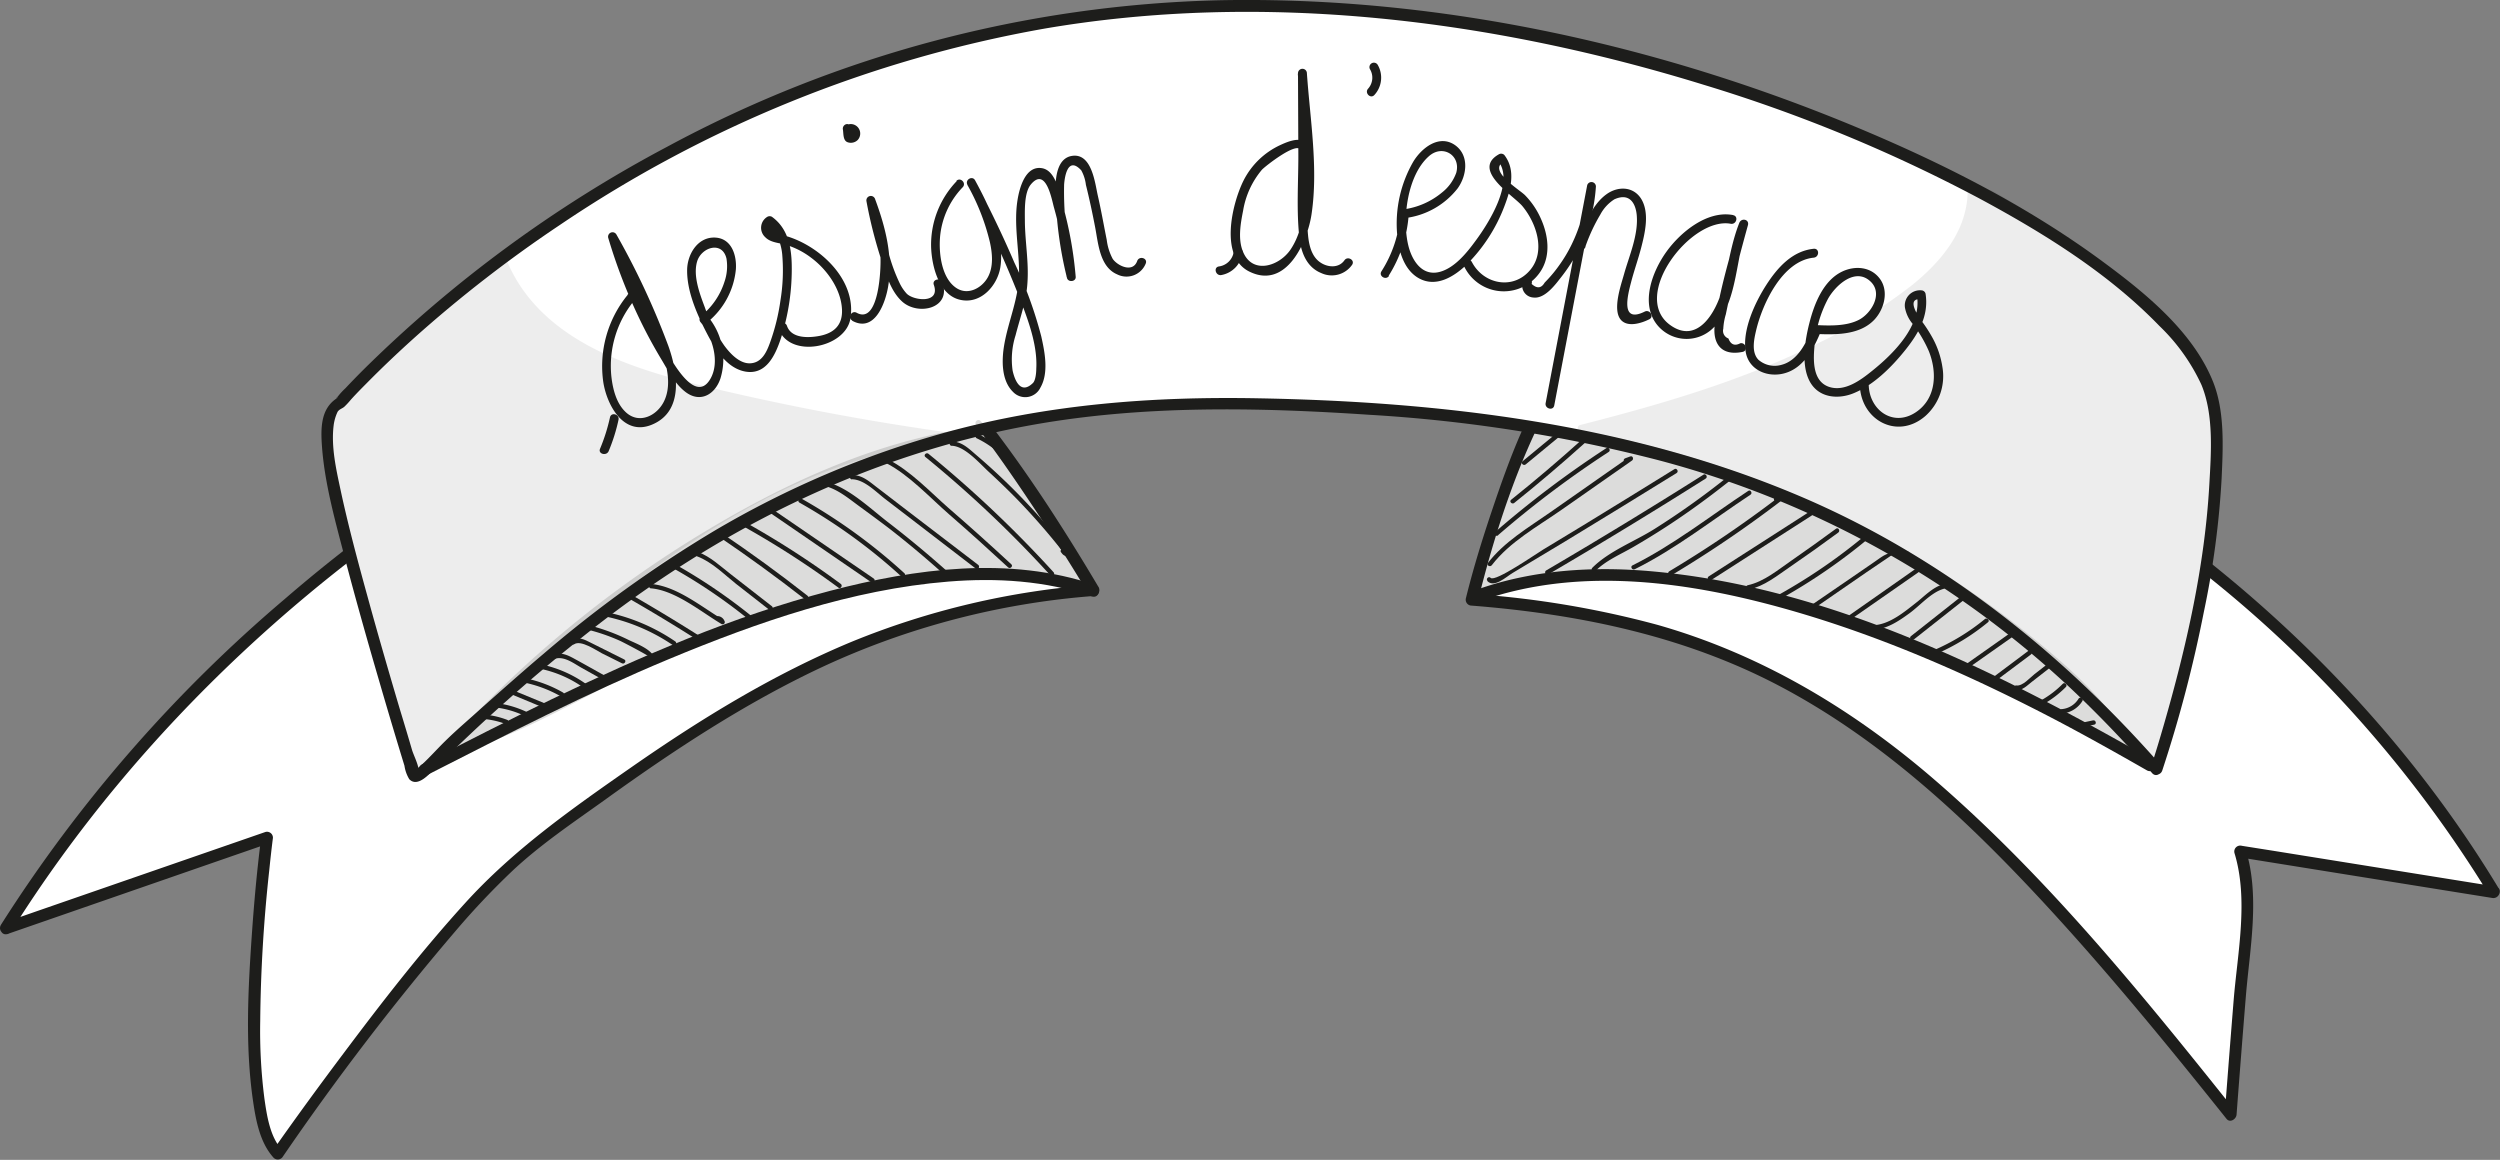 <svg id="Calque_1" data-name="Calque 1" xmlns="http://www.w3.org/2000/svg" viewBox="0 0 421.17 195.4"><rect x="0" y="0" width="421.17" height="195.4" fill="#808080" stroke="none"/><defs><style>.cls-1{fill:#fff;}.cls-2{fill:#1d1d1b;}.cls-3{opacity:0.08;}.cls-4{opacity:0.16;}</style></defs><title>bandeauespaces</title><path class="cls-1" d="M211.38,390c45.74-73.3,135.05-113.68,151.79-99.11,13.23,11.53,31.39,42.22,31.39,42.22C358,336,333.42,351,299.81,376.43,285.4,387.31,257.15,428,257.15,428c-7.65-8.09-1.79-53.25-1.79-53.25Z" transform="translate(-210.36 -233.59)"/><path class="cls-2" d="M212.24,390.51c21.48-34.29,52.63-62.9,87.72-82.9,12.7-7.24,26.29-13.74,40.6-17.08a46.73,46.73,0,0,1,14.65-1.48c4.48.41,7.17,2.26,10.29,5.44,7.25,7.38,13.26,16,19,24.6,3.18,4.77,6.29,9.59,9.21,14.52l.86-1.5a133.87,133.87,0,0,0-40.69,9.58c-13.25,5.5-25.52,13.05-37.26,21.23-9.94,6.93-19.75,13.82-27.92,22.83-7.27,8-13.94,16.59-20.43,25.25-4.08,5.43-8.09,10.91-12,16.49l1.57-.2c-2-2.21-2.52-5.75-2.93-8.59a89.59,89.59,0,0,1-.71-13.1,251.61,251.61,0,0,1,1.51-25.29c.19-1.85.39-3.71.63-5.56a1,1,0,0,0-1.26-1l-38.47,13.33L211.11,389c-1.21.42-.69,2.35.54,1.93l38.46-13.34,5.52-1.91-1.27-1c-.7,5.42-1.19,10.87-1.57,16.32-.64,9.24-1.14,18.74.18,27.95.48,3.31,1.15,7.11,3.48,9.68a1,1,0,0,0,1.57-.2,447.7,447.7,0,0,1,29.09-38,130,130,0,0,1,9.68-10.23c4.66-4.34,10-7.95,15.21-11.67,11.7-8.44,23.82-16.46,36.92-22.59a132.05,132.05,0,0,1,45.64-11.94,1,1,0,0,0,.87-1.51c-7.32-12.34-15.38-24.58-24.77-35.44-3.36-3.88-6.86-8.27-12.05-9.56-4.3-1.07-8.88-.71-13.21-.05-13.94,2.14-27.39,8.16-39.77,14.67a256.77,256.77,0,0,0-47.34,32.43,242.2,242.2,0,0,0-47.77,54.85C209.83,390.59,211.56,391.59,212.24,390.51Z" transform="translate(-210.36 -233.59)"/><path class="cls-1" d="M630.51,383.85c-43.4-72.13-129.25-103.5-149.83-94.78-12.44,5.28-22.39,45.56-22.39,45.56,52.42,4.07,77.57,23.65,127.86,86.74,0,0,1.82-24,2.57-31.42a35.55,35.55,0,0,0-1-12.92Z" transform="translate(-210.36 -233.59)"/><path class="cls-2" d="M631.37,383.35C610,347.92,577.14,319.47,540,301.43c-13-6.33-27-11.81-41.38-14A46.53,46.53,0,0,0,484.5,287c-5.06.79-8.48,3.66-11.42,7.79-5.19,7.28-8.42,16.06-11.26,24.47-1.69,5-3.24,10-4.5,15.1a1,1,0,0,0,1,1.26c18,1.42,35.75,5.08,51.81,13.53,17.52,9.22,32.11,23,45.42,37.48C566,398,575.81,410,585.45,422.07c.59.75,1.64.07,1.7-.7q.75-9.94,1.56-19.87c.66-8.06,2.42-16.83,0-24.73L587.5,378,624.81,384l5.43.87c1.26.2,1.81-1.73.54-1.93l-37.32-6-5.43-.86a1,1,0,0,0-1.23,1.23c2.39,7.85.52,16.75-.14,24.77q-.78,9.65-1.51,19.3l1.71-.71c-15.77-19.77-32-39.81-51.26-56.29-13.54-11.56-28.83-20.64-46-25.52a160.83,160.83,0,0,0-31.28-5.22l1,1.27c2.85-11.49,6.63-23.22,12.24-33.66,2.57-4.78,5.86-10.41,11.46-11.88,4.16-1.09,8.68-.81,12.91-.31,13.61,1.6,26.94,6.59,39.31,12.3a225,225,0,0,1,47.07,29.32,207.13,207.13,0,0,1,47.41,53.69A1,1,0,0,0,631.37,383.35Z" transform="translate(-210.36 -233.59)"/><path class="cls-1" d="M573.61,363.13c-35.85-40.95-79-61.52-159.69-61.52-67.45,0-105.25,37.48-125.14,55-5.22,4.6-7.93,8.62-8.78,7.56,0,0-10.66-34.49-13.65-49.66-2.49-12.66,1.09-12.88,1.09-12.88,11.73-13,67-67,152.12-67,80.68,0,160.26,43.47,163.55,67S573.61,363.13,573.61,363.13Z" transform="translate(-210.36 -233.59)"/><path class="cls-2" d="M574.32,362.42c-17-19.33-37.23-35.3-61-45.35-28.66-12.12-60.18-15.82-91.06-16.38-17.73-.33-35.25,1-52.41,5.7a161.2,161.2,0,0,0-39.42,16.79,209,209,0,0,0-28.48,20.54c-3.55,3-7,6.08-10.49,9.17-2,1.82-4.13,3.61-6.08,5.53-1.32,1.29-2.55,2.68-3.9,3.94a4.63,4.63,0,0,0-.67.61c-.34.74-.21.11.17.9a.75.75,0,0,1-.09-.29c.07-1-.82-2.67-1.11-3.63q-1-3.42-2.05-6.85c-1.86-6.27-3.68-12.55-5.41-18.85-1.67-6.06-3.31-12.14-4.62-18.28-.74-3.45-1.57-7.18-1.13-10.72a7.56,7.56,0,0,1,.65-2.25c.1-.22.52-.52.38-.4.22-.19-.32.21,0,0s.51-.27.75-.47a13.16,13.16,0,0,0,1.13-1.22c.9-1,1.83-1.93,2.76-2.87,2.56-2.59,5.21-5.1,7.91-7.53a220.62,220.62,0,0,1,24.5-19,211.6,211.6,0,0,1,81.56-33.08c37.05-6.36,75.59-1.55,111.29,9.48A259,259,0,0,1,544,267.12c10.78,5.82,21.59,12.53,30.16,21.39a32.8,32.8,0,0,1,7.07,9.9c2.11,5.1,1.63,11.45,1.33,16.82-.77,13.69-3.86,27.29-7.65,40.43-.7,2.41-1.41,4.82-2.21,7.2-.41,1.23,1.52,1.75,1.93.54a221.72,221.72,0,0,0,7-26.68,148.16,148.16,0,0,0,3-22.49c.24-5.28.56-11.34-1.45-16.35-3.47-8.62-11.74-15.2-19-20.53-12-8.79-25.37-15.66-39-21.46-34.25-14.58-72-23-109.33-22.26a206.17,206.17,0,0,0-93.18,24.73,217.84,217.84,0,0,0-51.13,37.56q-1.53,1.53-3,3.09a11.93,11.93,0,0,0-1.14,1.22c-.13.2-.34.35-.49.54.09-.11.74-.44.22-.1-2.79,1.79-2.75,5.13-2.52,8.25.49,6.5,2.39,13,4,19.26,1.78,6.77,3.69,13.5,5.65,20.21q2.07,7.13,4.24,14.21a6,6,0,0,0,.81,2.26c1.43,1.49,3.48-1,4.38-1.87a294.08,294.08,0,0,1,24.08-21.51c22.39-18.12,48.25-31.28,76.76-36.35,18.57-3.29,37.62-2.92,56.38-1.67a254,254,0,0,1,48.66,7.61,162,162,0,0,1,69.93,38.76c4.7,4.45,9.16,9.14,13.42,14C573.76,364.81,575.17,363.39,574.32,362.42Z" transform="translate(-210.36 -233.59)"/><path class="cls-2" d="M282.51,364.06c13.36-6.81,26.71-13.67,40.56-19.44,15-6.24,30.79-11.73,47.05-13.05,8.15-.66,16.4-.16,24.18,2.5,1.22.42,1.74-1.51.53-1.93-14.39-4.92-30.28-2.78-44.67,1-16.25,4.25-31.8,11-46.9,18.27-7.31,3.53-14.53,7.25-21.76,10.93-1.15.59-.14,2.31,1,1.73Z" transform="translate(-210.36 -233.59)"/><path class="cls-2" d="M460.32,334.64c16.61-5.67,34.92-3,51.42,1.69,15.81,4.5,30.94,11.19,45.46,18.82,5,2.64,9.95,5.42,14.88,8.24a1,1,0,0,0,1-1.73C547,346.77,518.55,332.39,488.2,329.8c-9.55-.81-19.3-.2-28.41,2.91-1.21.41-.69,2.34.53,1.93Z" transform="translate(-210.36 -233.59)"/><path class="cls-2" d="M291,354.67a13.89,13.89,0,0,1,4.6.91c.46.17.65-.55.2-.72a14.32,14.32,0,0,0-4.8-.94.38.38,0,0,0,0,.75Z" transform="translate(-210.36 -233.59)"/><path class="cls-2" d="M293.8,352.77a15.76,15.76,0,0,1,4.89,1.4c.43.2.81-.44.38-.65a16.75,16.75,0,0,0-5.27-1.5c-.48-.06-.47.69,0,.75Z" transform="translate(-210.36 -233.59)"/><path class="cls-2" d="M295.89,350.3l5.95,2.47c.45.18.64-.54.2-.73l-6-2.47c-.45-.18-.64.54-.2.73Z" transform="translate(-210.36 -233.59)"/><path class="cls-2" d="M299,348.65a21.1,21.1,0,0,1,5.83,2.25.37.37,0,0,0,.37-.65,21.47,21.47,0,0,0-6-2.32c-.47-.11-.67.62-.2.72Z" transform="translate(-210.36 -233.59)"/><path class="cls-2" d="M301.57,346.3a19.47,19.47,0,0,1,7,3.07c.4.28.78-.37.38-.65a20.22,20.22,0,0,0-7.19-3.15c-.47-.1-.68.62-.2.73Z" transform="translate(-210.36 -233.59)"/><path class="cls-2" d="M303.85,344.57c1.58-.49,3.25.84,4.55,1.56l3.37,1.88c.43.23.81-.41.38-.65-1.64-.91-3.28-1.84-4.93-2.74-1.16-.64-2.24-1.18-3.57-.77a.37.37,0,0,0,.2.72Z" transform="translate(-210.36 -233.59)"/><path class="cls-2" d="M307.12,342.11c1.12-.72,3.62,1,4.62,1.53l3.41,1.7c.43.21.81-.44.38-.65l-5.68-2.84c-1-.5-2-1.07-3.11-.38-.41.26,0,.91.38.64Z" transform="translate(-210.36 -233.59)"/><path class="cls-2" d="M308.75,339.52a32.35,32.35,0,0,1,6,2c.51.22,5.62,2.88,5.5,3.1.23-.42-.42-.8-.65-.38l-.06.13a.39.39,0,0,0,.13.51.52.52,0,0,0,.65.1.39.39,0,0,0,.26-.46c-.23-1.52-3.22-2.57-4.42-3.17a33.86,33.86,0,0,0-7.19-2.57.38.38,0,0,0-.2.73Z" transform="translate(-210.36 -233.59)"/><path class="cls-2" d="M311.55,337.29a31.82,31.82,0,0,1,12.19,5c.4.27.77-.38.37-.65a32.16,32.16,0,0,0-12.36-5.07c-.47-.09-.67.63-.2.72Z" transform="translate(-210.36 -233.59)"/><path class="cls-2" d="M316,334.24q6.3,3.61,12.42,7.52l.19-.7-.76.06c-.48,0-.48.78,0,.75l.76-.06a.38.38,0,0,0,.19-.7q-6.13-3.9-12.43-7.52a.37.37,0,0,0-.37.65Z" transform="translate(-210.36 -233.59)"/><path class="cls-2" d="M320.06,332.71c4.11.37,8.37,3.93,11.84,6a.37.37,0,0,0,.51-.51,1.31,1.31,0,0,0-1.38-.81.38.38,0,0,0,0,.75l.74.43.51-.51c-3.69-2.19-7.83-5.69-12.22-6.09-.49,0-.48.71,0,.75Z" transform="translate(-210.36 -233.59)"/><path class="cls-2" d="M323.05,328.92a91.41,91.41,0,0,1,13.4,9c.38.3.91-.23.53-.53a93.14,93.14,0,0,0-13.56-9.11.37.37,0,0,0-.37.65Z" transform="translate(-210.36 -233.59)"/><path class="cls-2" d="M327.81,327.32c2.45.92,4.51,3,6.56,4.64l5.51,4.3c.37.29.91-.23.53-.53l-7-5.45c-1.71-1.33-3.37-2.91-5.42-3.68-.46-.17-.65.55-.2.72Z" transform="translate(-210.36 -233.59)"/><path class="cls-2" d="M331.47,324q7.38,5,14.39,10.47c.38.29.91-.23.53-.53q-7.08-5.56-14.54-10.59c-.41-.27-.78.38-.38.65Z" transform="translate(-210.36 -233.59)"/><path class="cls-2" d="M336,322.49a152.34,152.34,0,0,1,15.61,10.1c.39.29.77-.36.38-.64a150.76,150.76,0,0,0-15.61-10.11c-.42-.23-.8.41-.38.65Z" transform="translate(-210.36 -233.59)"/><path class="cls-2" d="M339.57,319.63l17.6,12.07c.4.27.77-.38.38-.65L339.94,319c-.39-.27-.77.38-.37.65Z" transform="translate(-210.36 -233.59)"/><path class="cls-2" d="M345,318.24a93.78,93.78,0,0,1,17.18,12.44c.36.32.89-.21.53-.53a94.32,94.32,0,0,0-17.33-12.56.38.38,0,0,0-.38.65Z" transform="translate(-210.36 -233.59)"/><path class="cls-2" d="M349.37,315.48c2.1.54,3.85,2,5.58,3.27s3.61,2.64,5.38,4q4.65,3.63,9,7.55c.36.32.9-.21.53-.53-3.18-2.83-6.46-5.56-9.84-8.16-3.08-2.37-6.68-5.89-10.49-6.86a.37.37,0,0,0-.2.72Z" transform="translate(-210.36 -233.59)"/><path class="cls-2" d="M353.83,314.33c2.09,0,4.09,2.12,5.62,3.3l5.11,3.92,10.2,7.84c.39.29.76-.36.38-.65l-11.77-9c-1.84-1.41-3.66-2.82-5.5-4.22-1.28-1-2.38-1.92-4-1.9a.38.38,0,0,0,0,.75Z" transform="translate(-210.36 -233.59)"/><path class="cls-2" d="M359.64,311.6c3.89,2,7.37,5.82,10.67,8.69s6.64,5.88,9.89,8.89c.36.32.89-.21.53-.53q-5.22-4.84-10.61-9.51C367,316.4,363.73,312.9,360,311c-.42-.22-.8.42-.38.65Z" transform="translate(-210.36 -233.59)"/><path class="cls-2" d="M366.26,310.58a195.54,195.54,0,0,1,21.06,19.94c.33.36.86-.17.53-.53a195.54,195.54,0,0,0-21.06-19.94c-.37-.31-.9.22-.53.53Z" transform="translate(-210.36 -233.59)"/><path class="cls-2" d="M370.71,308.69c2.21.07,4.71,3,6.27,4.43s3.18,3,4.7,4.55a114.13,114.13,0,0,1,8.28,9.56l.36-.63-.57-.36c-.28-.39-.93,0-.64.38s.37.54,1,.7a.38.38,0,0,0,.37-.62,112,112,0,0,0-10.13-11.41q-2.66-2.6-5.47-5c-1.29-1.1-2.42-2.28-4.18-2.34-.48,0-.48.73,0,.75Z" transform="translate(-210.36 -233.59)"/><path class="cls-2" d="M374.91,307.43a16.18,16.18,0,0,1,4.17,2.88c.35.33.88-.2.53-.53a16.56,16.56,0,0,0-4.32-3c-.43-.21-.82.44-.38.65Z" transform="translate(-210.36 -233.59)"/><path class="cls-2" d="M467.39,311.83l5.5-4.54c.37-.31-.16-.84-.53-.53l-5.5,4.54c-.37.31.16.83.53.53Z" transform="translate(-210.36 -233.59)"/><path class="cls-2" d="M465.46,318.32q6.14-4.92,12-10.2c.36-.32-.18-.85-.53-.53q-5.85,5.28-12,10.2c-.37.3.16.83.54.53Z" transform="translate(-210.36 -233.59)"/><path class="cls-2" d="M462.76,323.73a170.37,170.37,0,0,1,18.61-14c.41-.26,0-.91-.38-.65a170.63,170.63,0,0,0-18.76,14.15c-.36.32.17.85.53.53Z" transform="translate(-210.36 -233.59)"/><path class="cls-2" d="M461.68,328.81c3-3.93,7.74-6.53,11.76-9.34l11.87-8.3c.32-.23.14-.84-.29-.69l-.87.32c-.45.16-.25.89.2.72l.87-.32-.29-.68-13.45,9.41c-3.66,2.56-7.69,4.92-10.45,8.5-.3.39.36.76.65.38Z" transform="translate(-210.36 -233.59)"/><path class="cls-2" d="M460.92,331.47c1.16,1.24,3.23-.74,4.26-1.35l9.25-5.56q9.22-5.6,18.39-11.28c.41-.26,0-.91-.38-.65q-7.5,4.65-15,9.24-3.56,2.17-7.13,4.32c-1,.59-8.09,5.53-8.82,4.75-.34-.35-.87.18-.53.53Z" transform="translate(-210.36 -233.59)"/><path class="cls-2" d="M471.19,330.36q13.4-7.85,26.53-16.15c.4-.26,0-.91-.38-.65q-13.12,8.29-26.53,16.15a.38.38,0,0,0,.38.65Z" transform="translate(-210.36 -233.59)"/><path class="cls-2" d="M479.11,329.81c1.77-1.8,4.27-2.82,6.43-4.08q2.79-1.62,5.5-3.38c3.64-2.36,7.14-4.92,10.54-7.61.38-.3-.15-.83-.53-.53a134.37,134.37,0,0,1-11.94,8.48c-3.39,2.14-7.71,3.74-10.53,6.59a.38.38,0,0,0,.53.53Z" transform="translate(-210.36 -233.59)"/><path class="cls-2" d="M485.76,329.49c6.85-3.4,13.13-8.35,19.5-12.56.4-.26,0-.91-.38-.64-6.36,4.2-12.65,9.15-19.5,12.55-.43.21-.05.86.38.65Z" transform="translate(-210.36 -233.59)"/><path class="cls-2" d="M491.92,330.52A196.75,196.75,0,0,0,510.38,318c.26-.2.22-.73-.19-.7l-.62,0c-.47,0-.48.79,0,.75l.62,0-.19-.7a196.75,196.75,0,0,1-18.46,12.51.38.38,0,0,0,.38.65Z" transform="translate(-210.36 -233.59)"/><path class="cls-2" d="M498.61,331.33l17-10.91c.41-.26,0-.91-.38-.64l-17,10.91c-.41.25,0,.9.38.64Z" transform="translate(-210.36 -233.59)"/><path class="cls-2" d="M505,332.9c2.58-.55,4.71-2.3,6.85-3.76q4.16-2.85,8.2-5.83c.39-.29,0-.94-.38-.65q-3.66,2.7-7.4,5.29c-2.29,1.57-4.7,3.64-7.47,4.23-.47.1-.27.83.2.72Z" transform="translate(-210.36 -233.59)"/><path class="cls-2" d="M510.45,334.41a97,97,0,0,0,14.89-10.27c.37-.32-.16-.84-.53-.54a94.84,94.84,0,0,1-14.74,10.16.38.38,0,0,0,.38.65Z" transform="translate(-210.36 -233.59)"/><path class="cls-2" d="M516.1,336l8.7-6,4-2.71c.51-.36,1.1-.58,1.22-1.22a.37.37,0,0,0-.26-.46l-.2,0c-.19,0-.43,0-.46.26l0,.15c-.08.47.65.67.72.2,0,0-1.92.84-2.16,1-.55.33-1.06.72-1.59,1.08l-3.55,2.44-6.73,4.61c-.39.27,0,.92.38.65Z" transform="translate(-210.36 -233.59)"/><path class="cls-2" d="M522.33,337.82,533.56,330c.39-.28,0-.93-.38-.65L522,337.18c-.39.27,0,.92.38.64Z" transform="translate(-210.36 -233.59)"/><path class="cls-2" d="M525.84,339.68c2.33-.05,4.4-1.46,6.21-2.78s3.65-3.52,5.78-4.12a.37.37,0,0,0-.2-.72c-1.57.44-3,1.88-4.2,2.86-2.13,1.66-4.74,3.95-7.59,4a.38.38,0,0,0,0,.75Z" transform="translate(-210.36 -233.59)"/><path class="cls-2" d="M532.81,341.3l8.59-6.78c.38-.3-.16-.82-.53-.53l-8.59,6.78c-.38.3.16.83.53.53Z" transform="translate(-210.36 -233.59)"/><path class="cls-2" d="M536.41,343.83a36.74,36.74,0,0,0,8.86-5.41c.38-.3-.16-.83-.53-.53a35.91,35.91,0,0,1-8.71,5.29c-.44.19-.06.84.38.65Z" transform="translate(-210.36 -233.59)"/><path class="cls-2" d="M541.94,346.14l7.31-5.15c.39-.28,0-.93-.38-.65l-7.3,5.15c-.4.28,0,.93.37.65Z" transform="translate(-210.36 -233.59)"/><path class="cls-2" d="M545.84,348.84l6.68-5c.39-.28,0-.93-.38-.65l-6.68,5c-.38.29,0,.94.38.65Z" transform="translate(-210.36 -233.59)"/><path class="cls-2" d="M550.05,349.82c1,.14,1.82-.75,2.57-1.33l3.45-2.69c.38-.29-.16-.82-.53-.53l-2.42,1.88c-.77.6-2,2.06-3.07,1.92-.47-.06-.47.69,0,.75Z" transform="translate(-210.36 -233.59)"/><path class="cls-2" d="M554.55,352.25a17.1,17.1,0,0,0,3.84-2.92c.34-.35-.19-.88-.53-.53a16.26,16.26,0,0,1-3.69,2.8c-.42.23,0,.88.38.65Z" transform="translate(-210.36 -233.59)"/><path class="cls-2" d="M557.74,353.8a4.48,4.48,0,0,0,3.44-2.12c.25-.41-.39-.79-.65-.38a3.68,3.68,0,0,1-2.79,1.75c-.47,0-.48.79,0,.75Z" transform="translate(-210.36 -233.59)"/><path class="cls-2" d="M561.6,356l1.57-.33c.47-.09.27-.82-.2-.72l-1.56.33c-.48.1-.28.82.19.72Z" transform="translate(-210.36 -233.59)"/><g class="cls-3"><path class="cls-2" d="M295,277.09c2.44,6.62,7.9,11.8,14.08,15.21s13.08,5.26,19.94,6.9q21,5,42.34,7.94c-18,1.86-34.83,10.17-49.6,20.66S294,351,280.4,362.93a368.83,368.83,0,0,1-13.75-53.66,10.32,10.32,0,0,1-.09-4.72,10.62,10.62,0,0,1,3.22-4.35l22.94-21.68" transform="translate(-210.36 -233.59)"/><path class="cls-2" d="M294.55,277.23c4.77,12.27,17.31,18,29.24,21.16a386.45,386.45,0,0,0,47.48,9.23l.13-1C334,310.72,306.78,339,280,362.58l.84.22a373.34,373.34,0,0,1-12.24-45.68c-.37-1.87-.74-3.75-1.08-5.63-.4-2.14-1.16-4.66-.52-6.81.6-2,2.36-3.43,3.81-4.8l4.3-4.07q9-8.47,17.93-16.93c.46-.45-.24-1.15-.71-.71q-9.69,9.13-19.36,18.29c-2.24,2.12-5.41,4.3-6.66,7.23s0,6.9.6,9.95a369.93,369.93,0,0,0,13,49.42.51.51,0,0,0,.83.23c26.5-23.34,53.6-51.6,90.65-55.65.51-.06.74-.9.13-1a427.87,427.87,0,0,1-44-8.35c-12.62-3.1-26.84-8.16-32-21.34-.23-.59-1.2-.34-1,.27Z" transform="translate(-210.36 -233.59)"/></g><g class="cls-3"><path class="cls-2" d="M542.35,265.86c.1,7.74-6.19,14-12.54,18.38-15.77,10.94-34.5,16.69-53.1,21.43a173.35,173.35,0,0,1,96.94,55.89,204.89,204.89,0,0,0,9.77-52.15c.17-3.24.27-6.57-.69-9.67-1.22-4-4.07-7.31-7-10.33a133.52,133.52,0,0,0-30-23.27" transform="translate(-210.36 -233.59)"/><path class="cls-2" d="M541.85,265.86c-.09,6.6-4.46,11.79-9.35,15.75a87.21,87.21,0,0,1-17.23,10.45c-12.3,5.94-25.5,9.76-38.7,13.13a.51.51,0,0,0,0,1,172.52,172.52,0,0,1,96.73,55.75.5.5,0,0,0,.83-.22,206.68,206.68,0,0,0,9.35-46.12c.6-7,1.54-14.38-2.47-20.59-3.73-5.76-9.41-10.6-14.6-15A136.65,136.65,0,0,0,546,265.7a.5.5,0,0,0-.5.87,134.87,134.87,0,0,1,22.19,15.85c6.8,6,15,12.8,15.31,22.55.31,9.53-1.27,19.48-2.93,28.83a208.27,208.27,0,0,1-6.92,27.63l.83-.22A174.44,174.44,0,0,0,501.58,312a170.87,170.87,0,0,0-24.74-6.79v1c14.12-3.61,28.24-7.75,41.27-14.39,10-5.08,24.57-13,24.74-25.91a.5.5,0,0,0-1,0Z" transform="translate(-210.36 -233.59)"/></g><g class="cls-4"><path class="cls-2" d="M377.06,305.74c-13.83,1.4-27,6.6-39.31,13.11a188.25,188.25,0,0,0-52.62,41.46c7.37-1.52,14.2-4.93,20.9-8.36,13.76-7.05,27.51-14.4,42.35-18.73s31.1-5.46,45.59-.05a91.9,91.9,0,0,0-18.78-28.37" transform="translate(-210.36 -233.59)"/><path class="cls-2" d="M377.06,305.24c-18.42,2-35.61,10.14-51.15,19.87A190.29,190.29,0,0,0,284.78,360a.51.51,0,0,0,.48.84c9-1.94,17.06-6.37,25.15-10.53a294.63,294.63,0,0,1,27.16-12.79c17.81-7,37.82-10.53,56.27-3.82.46.17.71-.38.56-.73a93.85,93.85,0,0,0-18.86-28.47c-.44-.47-1.15.24-.7.7a93.75,93.75,0,0,1,18.7,28.27l.56-.73c-29.2-10.62-58.93,3.72-84.6,16.92-7.89,4.05-15.77,8.33-24.5,10.21l.48.84a189.14,189.14,0,0,1,40.21-34.22c15.56-9.85,32.86-18.21,51.37-20.2.63-.07.64-1.07,0-1Z" transform="translate(-210.36 -233.59)"/></g><g class="cls-4"><path class="cls-2" d="M468.44,305.82a127.88,127.88,0,0,0-9.74,28.11c4.17-3.24,9.81-3.7,15.09-3.8A146.59,146.59,0,0,1,507,333.08c22.44,4.79,43.06,15.71,62.73,27.54-3-6.34-8.13-11.4-13.44-16a168.93,168.93,0,0,0-88.22-39.3,217.84,217.84,0,0,0-8.58,24.57" transform="translate(-210.36 -233.59)"/><path class="cls-2" d="M468,305.56a133.2,133.2,0,0,0-9.78,28.24c-.09.39.36.84.73.57,3.88-2.84,8.55-3.52,13.25-3.7a146.38,146.38,0,0,1,15,.24,133.74,133.74,0,0,1,30.1,5.32c18.56,5.57,35.7,14.89,52.24,24.82a.51.51,0,0,0,.69-.69c-3.45-7-9.18-12.44-15.11-17.42a168.39,168.39,0,0,0-18.7-13.61,169.26,169.26,0,0,0-68.28-24.48.49.49,0,0,0-.48.37A226.64,226.64,0,0,0,459,329.78a.5.5,0,0,0,1,.27c1.42-4.95,3-9.85,4.73-14.68.88-2.42,1.79-4.82,2.75-7.21.6-1.47.64-2.11,2.56-2.05a29.32,29.32,0,0,1,3.72.57,168.38,168.38,0,0,1,73.83,31.58c8.25,6.2,17.11,13.16,21.74,22.61l.68-.68c-13.33-8-27-15.57-41.54-21.17a140.78,140.78,0,0,0-47-9.37c-7.54-.19-16.55-.85-23,3.85l.73.57a130.93,130.93,0,0,1,9.69-28c.27-.58-.59-1.09-.87-.51Z" transform="translate(-210.36 -233.59)"/></g><path class="cls-2" d="M312.9,309.59a29.68,29.68,0,0,0,1.66-5.28c.21-.94-1.24-1.34-1.44-.4a30.55,30.55,0,0,1-1.67,5.28c-.38.88,1.08,1.27,1.45.4Z" transform="translate(-210.36 -233.59)"/><path class="cls-2" d="M316.11,283.26A18.93,18.93,0,0,0,312,298c.62,3.88,3.44,9.11,8.19,7.13,5.44-2.25,4.33-8.87,2.77-13.25a128.81,128.81,0,0,0-8.76-18.79.75.75,0,0,0-1.37.58,91.37,91.37,0,0,0,5.41,13.94c1.11,2.29,2.33,4.52,3.64,6.69,1.09,1.83,2.21,4,4,5.35,2.51,1.88,5,.34,5.87-2.36a11.18,11.18,0,0,0-2.22-10.47v1.06a13.06,13.06,0,0,0,4.8-8.9c.17-2.31-.67-5.16-3.39-5.36-3-.21-4.78,2.78-4.82,5.41-.06,3.64,1.66,7.51,3.3,10.67,1.35,2.61,3.34,5.93,6.52,6.49,3.47.6,5-2.71,5.93-5.46a38.06,38.06,0,0,0,1.87-12.62c-.07-3.08-.71-6.1-3.34-8a.79.79,0,0,0-.76,0,2.15,2.15,0,0,0-.35,3.45c.88.9,2.3.94,3.43,1.26A13.44,13.44,0,0,1,347,277c2.69,2,5.06,5.32,5.21,8.75.11,2.57-1.3,3.95-3.79,4.43-1.8.34-4.74.48-5.48-1.69-.31-.91-1.76-.52-1.44.39,1.75,5.2,11.3,3.4,12.13-1.63,1.09-6.63-5.42-12.49-11.22-14-.45-.09-.9-.19-1.34-.31-.79-1.07-.76-1,.09.16a9.14,9.14,0,0,1,1,3.62,31.3,31.3,0,0,1-.32,7.49,35.17,35.17,0,0,1-1.72,7c-.57,1.59-1.39,3.57-3.49,3.59-1.76,0-3.32-1.72-4.26-3a26.92,26.92,0,0,1-3.28-6.46c-.85-2.26-2-5.28-1.29-7.69s4.24-3.54,4.95-.49a8,8,0,0,1-.33,3.87,12.08,12.08,0,0,1-4,5.82.76.76,0,0,0,0,1.06c1.93,2.39,3.31,6.67,1.58,9.57-2.75,4.62-7.17-4.41-8.19-6.23a88.42,88.42,0,0,1-7.55-17.95l-1.37.58c2.26,4.09,4.4,8.25,6.27,12.54,1.76,4,5.21,10.34,3.08,14.75-1.2,2.5-4.29,4-6.54,1.78-1.53-1.48-2.11-3.86-2.34-5.91a17.39,17.39,0,0,1,3.77-12.73c.6-.74-.45-1.81-1.06-1.06Z" transform="translate(-210.36 -233.59)"/><path class="cls-2" d="M353.92,287.62c3.79,2.09,5.6-2.95,6.07-5.8.84-5-.48-10.05-2.22-14.73a.75.75,0,0,0-1.44.4,76.44,76.44,0,0,0,2.46,9.75c.8,2.43,1.58,5.35,3.54,7.14,2.69,2.46,8.35,1.17,6.8-3.2-.33-.9-1.78-.51-1.45.4,1.14,3.21-3.41,2.67-4.57,1.48a7.16,7.16,0,0,1-1.16-1.71,28.88,28.88,0,0,1-1.85-5,76.33,76.33,0,0,1-2.33-9.31l-1.44.4a35.7,35.7,0,0,1,2.35,9.33c.13,1.58-.15,11.62-4,9.51-.84-.47-1.6.83-.76,1.29Z" transform="translate(-210.36 -233.59)"/><path class="cls-2" d="M371.52,264.12a15.47,15.47,0,0,0-4.3,11c.09,3.23,1.28,8.26,5,9,3.42.71,6.18-2.43,6.67-5.52.77-4.89-2-10.46-4.26-14.63-.46-.85-1.74-.1-1.29.75a180.35,180.35,0,0,1,9.31,20.41c1.23,3.28,2.49,7,2.29,10.58,0,.57-.1,2-.59,2.43-2.23,2.15-3.16-1-3.4-2.14a13.37,13.37,0,0,1,.5-5.92c.75-2.94,1.82-5.78,2-8.83.25-3.44-.39-6.86-.43-10.3,0-1.74-.17-4.85,1-6.28,2.56-3.08,3.53,2.57,3.9,3.88a62.31,62.31,0,0,1,2.12,11.66l1.48-.2a53.29,53.29,0,0,1-1.89-15.32c.06-.89.49-5,2.89-2.4a6.65,6.65,0,0,1,.78,2.44c.59,2.37,1.1,4.76,1.56,7.16.52,2.69.76,6.66,3.7,7.92a3.49,3.49,0,0,0,4.83-1.85c.33-.91-1.12-1.31-1.45-.4-.74,2.07-3.35.8-4.13-.37a9.14,9.14,0,0,1-1-3.19c-.5-2.48-.94-5-1.5-7.44-.48-2.1-1-7.21-4.34-6.71-2.56.39-2.81,3.76-2.79,5.76a65.43,65.43,0,0,0,1.93,14.8c.2.8,1.55.65,1.47-.2a64.91,64.91,0,0,0-2.17-12.06c-.52-1.84-1.1-5.84-3.53-6.23-2.81-.45-3.8,3.43-4.11,5.43-.63,4,.26,8.08.27,12.12,0,4.29-1.78,8.06-2.5,12.21-.44,2.55-.51,6,1.49,7.94a2.83,2.83,0,0,0,4.6-.72c1.45-2.49.74-6,.15-8.64a69.74,69.74,0,0,0-4.55-12.47c-2-4.69-4.25-9.29-6.62-13.82l-1.29.75a37.05,37.05,0,0,1,3.82,9.73c.41,1.89.61,4.11-.38,5.88s-3.24,3-5.14,1.87c-2.6-1.56-3.11-5.8-2.9-8.57a13.78,13.78,0,0,1,3.83-8.5c.66-.7-.4-1.76-1.07-1.06Z" transform="translate(-210.36 -233.59)"/><path class="cls-2" d="M416.1,279.93a4.38,4.38,0,0,0,3.59-3.84c.05-.4-.39-.74-.75-.75a.77.77,0,0,0-.75.75,2.91,2.91,0,0,1-2.49,2.39c-.95.15-.55,1.6.4,1.45Z" transform="translate(-210.36 -233.59)"/><path class="cls-2" d="M430.91,258.38c-.85-2.07-3.34-1.06-4.89-.34a13.08,13.08,0,0,0-6.18,6c-1.91,3.86-4.12,12.85,1.05,15.33,6.18,3,9.7-5,10.41-9.61,1.18-7.75-.23-16.06-.77-23.83a.75.75,0,0,0-1.5,0l.06,13.91c0,4.53-.33,9.25.17,13.75.27,2.47,1.2,5,3.68,6a4.18,4.18,0,0,0,5.2-1.38c.55-.8-.75-1.55-1.29-.76-1,1.4-2.92,1.18-4.13.3-1.42-1-1.85-2.92-2-4.58-.28-2.93-.1-5.94-.11-8.88L430.53,246H429c.34,4.9.73,9.8,1,14.7s.57,10.75-2.21,14.91c-1.87,2.79-6.37,4.3-8,.44-.92-2.13-.43-4.84,0-7a14.29,14.29,0,0,1,3.16-6.86c.47-.53,5.89-4.8,6.49-3.34.37.88,1.82.5,1.45-.39Z" transform="translate(-210.36 -233.59)"/><path class="cls-2" d="M441.15,245.24a2.77,2.77,0,0,1-.31,3.29c-.64.71.41,1.78,1.06,1.06a4.3,4.3,0,0,0,.54-5.11.75.75,0,0,0-1.29.76Z" transform="translate(-210.36 -233.59)"/><path class="cls-2" d="M444.29,280.07a22.15,22.15,0,0,0,3.4-10.47l-.55.72a13.25,13.25,0,0,0,8.79-5c1.54-2.14,2-5.5-.4-7.25-2.71-1.94-5.7.47-7.09,2.78A20.89,20.89,0,0,0,445.73,273c.22,2.74,1.1,6.08,3.72,7.5,2.89,1.56,5.89-.31,8-2.34a27.69,27.69,0,0,0,6.34-9.79c1.08-2.82,2-6.08,0-8.67a.76.76,0,0,0-.91-.12c-4.75,2.67,2.57,7,4,8.79,2.33,2.85,3.9,7.54,1.29,10.68-2.84,3.43-7.85,2.48-9.84-1.31-.44-.85-1.74-.1-1.29.76a7.4,7.4,0,0,0,13,.58c1.58-2.64,1.13-5.91-.07-8.6a13.35,13.35,0,0,0-2.69-4c-.92-.94-6.3-4.13-3.61-5.64l-.91-.12c2.79,3.53-1.64,10.51-3.8,13.42-1.46,2-3.47,4.5-5.93,5.22-3.07.9-4.81-1.89-5.42-4.44-1.07-4.46-.16-11.79,3.46-15,2.33-2.09,5.44-.15,4.62,2.78a7.4,7.4,0,0,1-2.41,3.33,12.77,12.77,0,0,1-6.45,2.83.75.75,0,0,0-.55.72,20.53,20.53,0,0,1-3.19,9.72c-.52.82.78,1.57,1.29.75Z" transform="translate(-210.36 -233.59)"/><path class="cls-2" d="M466.93,281a2,2,0,0,0,1.72,2.71c2,.28,3.8-2.26,4.85-3.6A27.37,27.37,0,0,0,479.22,265a.75.75,0,0,0-1.47-.2l-7,36.7c-.18.94,1.27,1.35,1.45.4l7-36.7-1.47-.2a26.15,26.15,0,0,1-2.59,9.76,23.63,23.63,0,0,1-2.08,3.49,21.85,21.85,0,0,1-1.92,2.37l-.56.59c-.59,1-1.32,1-2.19.21.33-.91-1.12-1.3-1.45-.4Z" transform="translate(-210.36 -233.59)"/><path class="cls-2" d="M477.45,275.13a29.67,29.67,0,0,1,2.51-5.39,6.82,6.82,0,0,1,2.37-2.57c2.68-1.21,3.59.87,3.76,2.58.33,3.38-1.26,6.9-2.15,10.09-.5,1.79-1.95,5.88-.55,7.59,1.14,1.38,3.52.6,4.82-.05.87-.43.11-1.72-.76-1.3-4.18,2.08-2.86-2.8-2.29-5,.5-1.92,1.17-3.79,1.67-5.7.65-2.51,1.48-5.94,0-8.32-1.35-2.11-3.95-2.12-5.85-.73-2.61,1.9-3.82,5.57-4.95,8.43-.35.9,1.1,1.29,1.45.4Z" transform="translate(-210.36 -233.59)"/><path class="cls-2" d="M502.33,269.82C498,269,493.5,272.66,491.1,276s-4.45,8.76-1.54,12.35a6.38,6.38,0,0,0,9.87,0c3.75-4.44,3.31-11.59,5.39-16.82l-1.45-.4c-1.54,5.56-3.32,11.3-4.11,17-.47,3.43,1.15,5.47,4.68,4.74.94-.19.54-1.64-.4-1.45q-1.41.74-2-.81a1.37,1.37,0,0,1-.86-1.64,10.16,10.16,0,0,1,.43-2.44q.52-2.52,1.12-5c.79-3.35,1.68-6.68,2.6-10,.27-1-1.1-1.28-1.45-.4-1.43,3.61-1.88,7.43-2.87,11.16s-4.14,9.5-8.86,6c-6.62-4.93,3.63-18.24,10.29-17,.95.17,1.35-1.27.4-1.45Z" transform="translate(-210.36 -233.59)"/><path class="cls-2" d="M515.92,275.5c-3.63.37-6.13,3.19-8,6.1s-4.12,7.64-3.45,11.35c.5,2.76,3.22,4.09,5.86,3.67,3.7-.6,5.56-4.17,6.83-7.31l-.72.55c3.25.13,7.2.17,9.65-2.37,1.67-1.75,2.52-4.78,1-6.89s-4.21-2.27-6.32-1.29c-3.21,1.49-4.75,5.42-5.57,8.63-.77,3-1.57,7.62.35,10.41,1.59,2.3,4.59,2.48,7,1.52,3.45-1.38,6.52-4.47,8.79-7.31s4-5.86,3.41-9.51a.75.75,0,0,0-.72-.55,2.56,2.56,0,0,0-2.75,2.89,5.85,5.85,0,0,0,1.36,2.83,21.38,21.38,0,0,1,2.65,4.49c1.45,3.59,1.31,8.07-2.25,10.38-3.88,2.52-7.9-.57-7.86-4.86a.75.75,0,0,0-1.5,0c0,6.07,6.3,9.59,11.07,5.42a9,9,0,0,0,2.85-8.19,14.89,14.89,0,0,0-1.66-4.93,24.23,24.23,0,0,0-1.8-2.8c-.34-.48-2.92-4-.11-3.73l-.72-.55c.82,5-4,9.77-7.56,12.62-1.93,1.56-4.63,3.58-7.27,2.69-2.91-1-2.64-4.81-2.4-7.25a19.91,19.91,0,0,1,2.24-7.58c1.24-2.23,4.61-5.41,7.21-2.87,2.09,2.05.07,5.34-2,6.41s-4.79,1-7.15.89a.78.78,0,0,0-.73.55c-1,2.43-2.4,5.44-5.19,6.15a4.14,4.14,0,0,1-3.88-.88c-1.2-1.28-.72-3.43-.37-4.93,1.06-4.49,4.42-11.71,9.69-12.25,1-.1,1-1.6,0-1.5Z" transform="translate(-210.36 -233.59)"/><path class="cls-2" d="M352.37,255.45c.1.68,0,1.82.78,2.1a1.64,1.64,0,0,0,1.71-.38,1.6,1.6,0,0,0-1.22-2.68.75.75,0,0,0,0,1.5.16.16,0,0,1,.18.1s-.18.05-.11.08l.34.45-.23-1.57a.76.76,0,0,0-.93-.53.78.78,0,0,0-.52.93Z" transform="translate(-210.36 -233.59)"/></svg>